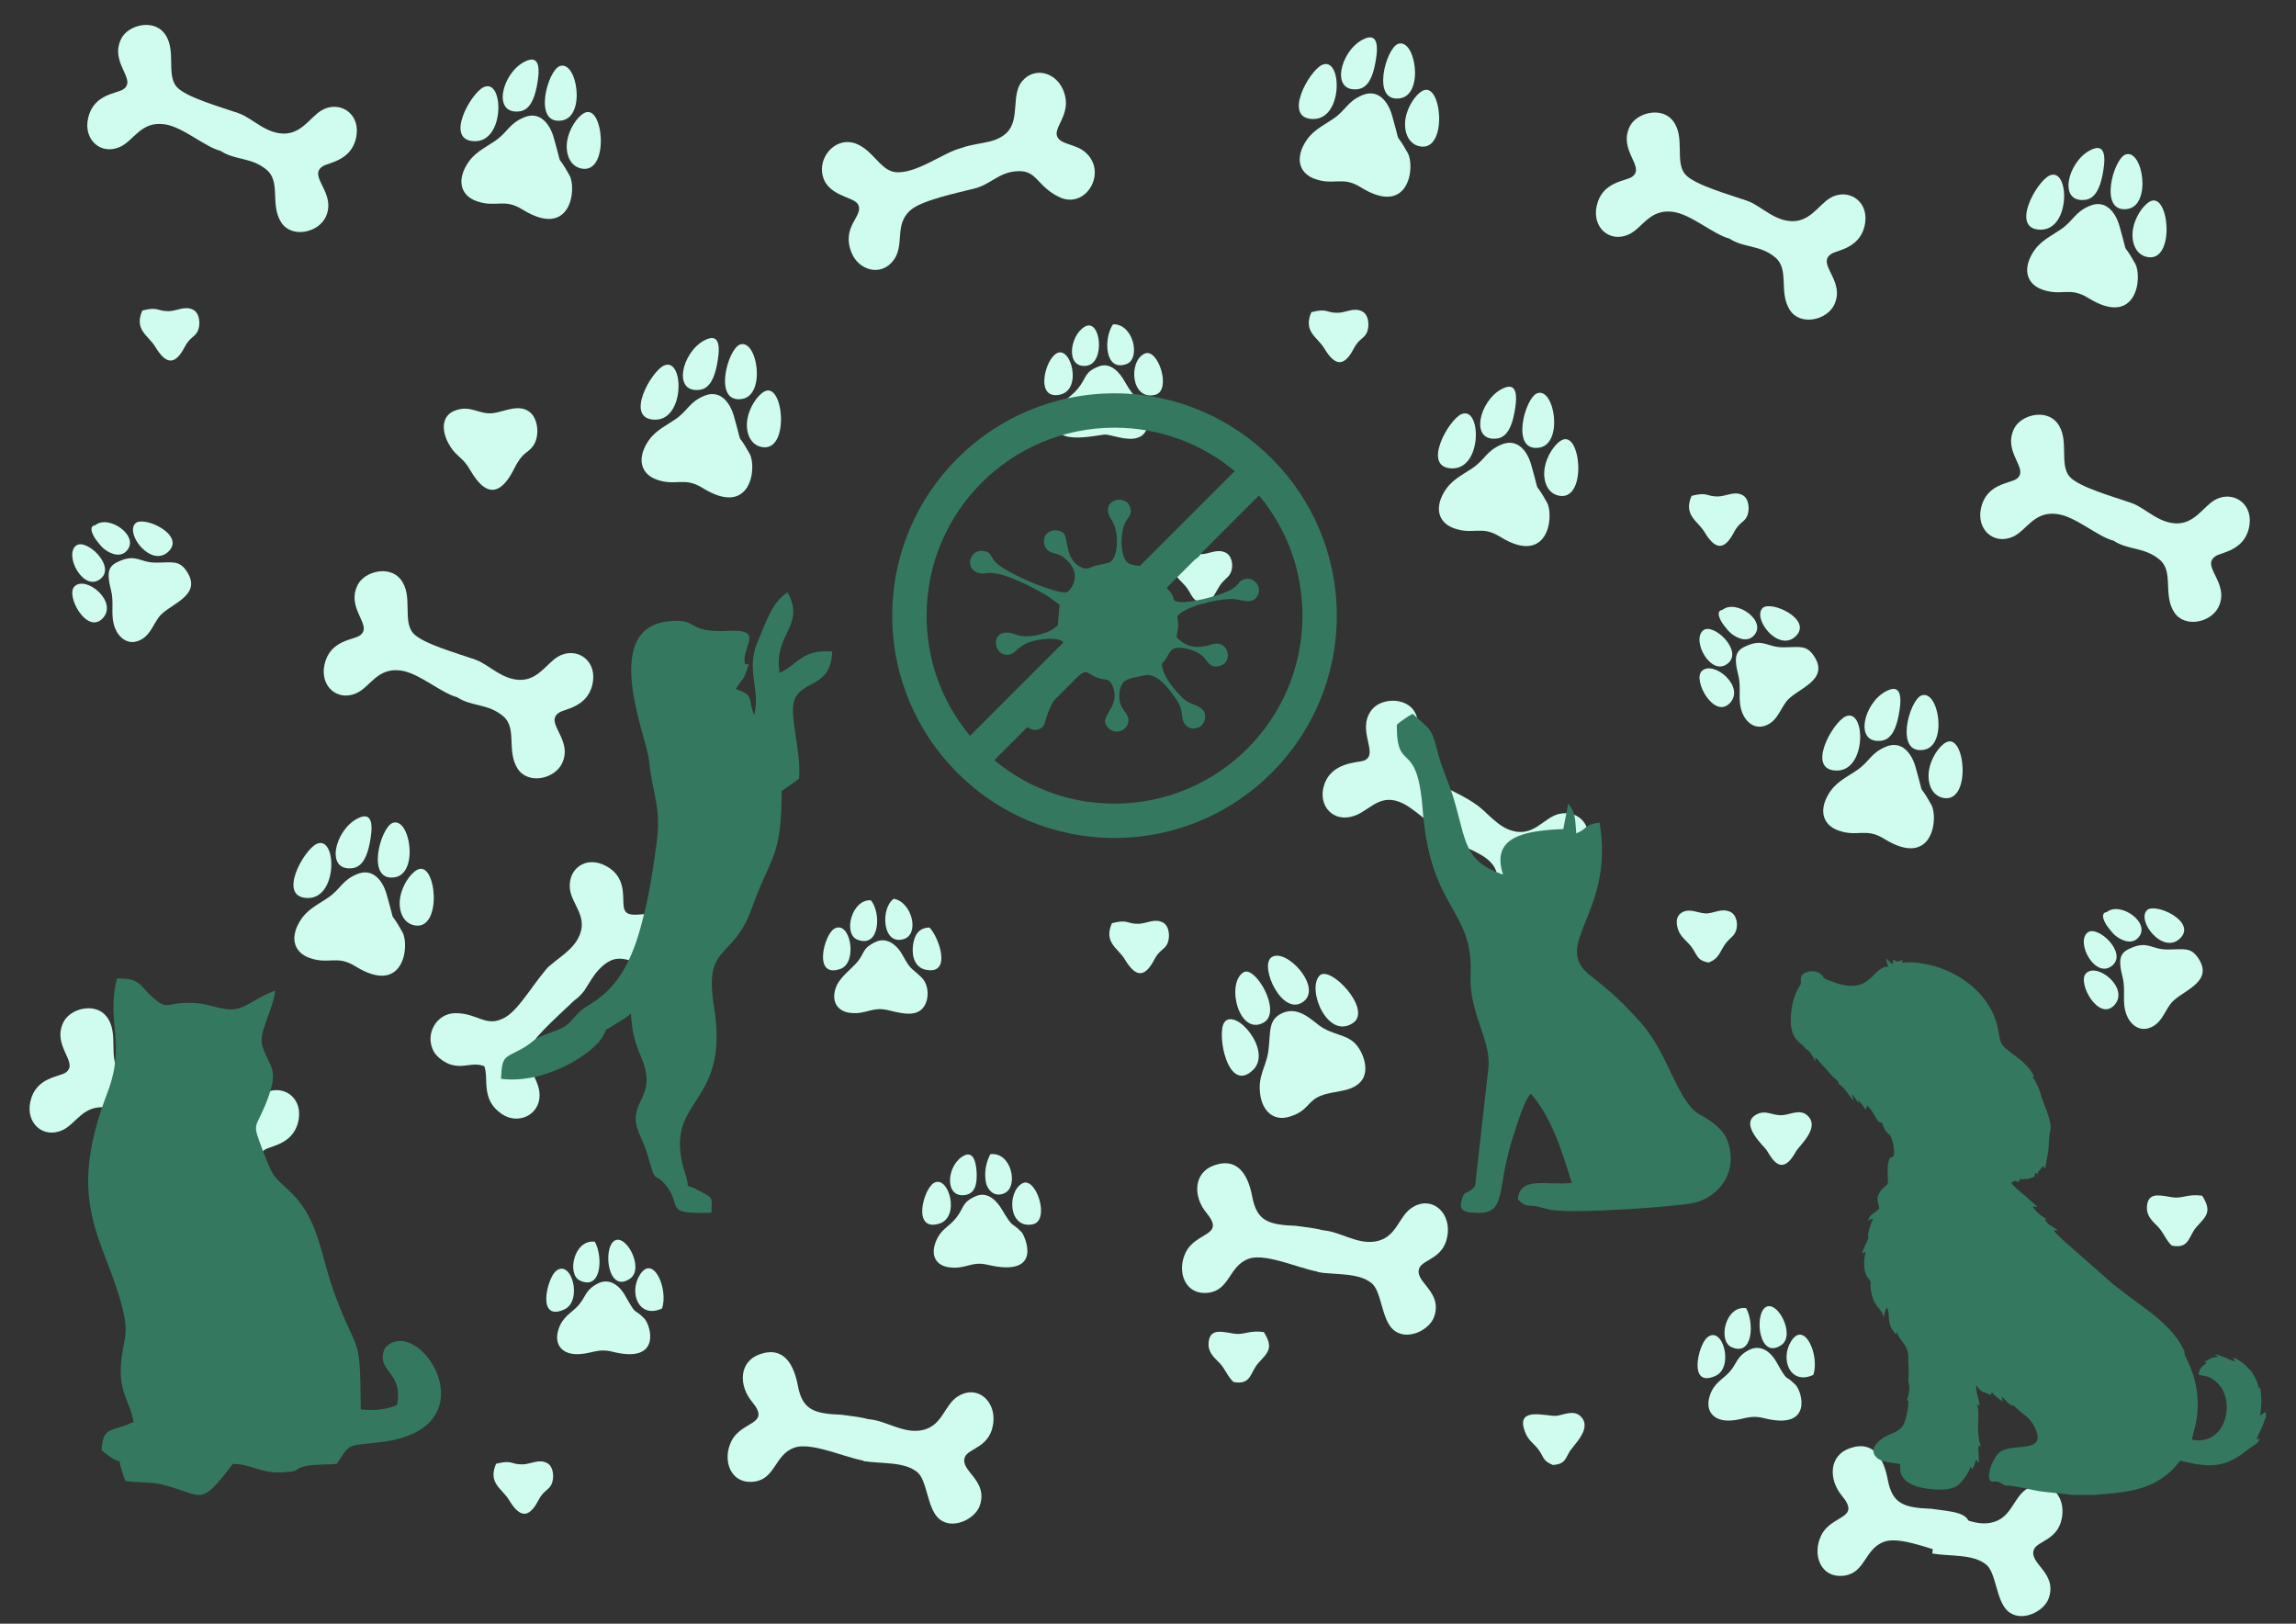<?xml version="1.0" encoding="UTF-8"?>
<!DOCTYPE svg PUBLIC "-//W3C//DTD SVG 1.1//EN" "http://www.w3.org/Graphics/SVG/1.1/DTD/svg11.dtd">
<!-- Creator: CorelDRAW 2018 (64 Bit) -->
<svg xmlns="http://www.w3.org/2000/svg" xml:space="preserve" width="297mm" height="210mm" version="1.1" style="shape-rendering:geometricPrecision; text-rendering:geometricPrecision; image-rendering:optimizeQuality; fill-rule:evenodd; clip-rule:evenodd"
viewBox="0 0 29700 21000"
 xmlns:xlink="http://www.w3.org/1999/xlink">
 <rect x="0" y="0" width="29700" height="21000" fill="#333333" stroke="none"/>
 <defs>
  <style type="text/css">
   <![CDATA[
    .fil1 {fill:#347860}
    .fil0 {fill:#CFFCEE}
    .fil2 {fill:#347860;fill-rule:nonzero}
   ]]>
  </style>
 </defs>
 <g id="Camada_x0020_1">
  <path class="fil0" d="M18818.55 10878.19c107.91,-133.65 228.15,-315.3 253.14,-487.25 -184.58,-138.99 -570.2,-263.06 -707.75,-441.88 -160.97,-209.31 70.49,-486.49 -60.16,-734.01 -106.65,-202.13 -443.29,-194.64 -565.8,-27.23 -194.39,265.7 108.7,567.45 -93.55,648.94 -74.94,30.21 -423.15,13.17 -518.37,323.42 -81.3,264.94 125.34,493.3 406.36,386.37 196.6,-74.8 329.06,-303.4 625.59,-150.11 191.7,99.11 491.91,407.66 660.54,481.75z"/>
  <path class="fil0" d="M12590.13 2441.12c-28.62,-107.67 71.76,-228.79 -7.75,-319.3l-156.28 -203.47c-214.57,49.25 -578.33,337.72 -845.47,307.74 -189.37,-21.28 -285.73,-278.63 -501.87,-365.77 -245.05,-98.83 -473.16,135.56 -444.26,369.91 37.92,307.65 402.5,307.9 462.02,409.4 90.25,153.79 -223.55,278.85 -80.39,630.67 92.48,227.32 379.83,311.22 541.27,97.21 149.92,-198.73 5.41,-459.35 218.48,-647.84 149.23,-132.04 604.04,-222.15 814.25,-278.55z"/>
  <path class="fil0" d="M11290.42 18901.42c51.79,-90.32 92.47,-279.6 91.02,-371.16 -2.98,-185.68 -199.04,-191.78 -493.02,-232.57 -358.73,-13.5 -508.3,-61.07 -567.87,-377.48 -47.91,-254.47 -171.95,-517.64 -492.14,-405.23 -270.63,95 -275.14,403.64 -100.98,613.8 252.4,304.53 -129.97,240.51 -265.3,508.39 -126.76,250.89 -9.84,567.9 299.09,524.56 269.04,-37.76 259.62,-344.47 509.29,-436.86 253.82,-93.91 782.69,192.77 1019.91,176.55z"/>
  <path class="fil0" d="M22368.92 3084.9l136.81 -74.35c425.28,-87.68 249.47,-160.63 82.57,-416.74 -206.39,-74.49 -665.57,-200.54 -785.81,-335.42 -145.65,-163.38 4.57,-487.31 -164.91,-699.23 -146.73,-183.5 -466.1,-101.46 -553.78,72.9 -157.31,312.81 202.73,523.19 30.78,652.62 -82.34,61.95 -389.88,57.7 -460.65,378.4 -61.19,277.13 164.32,480.39 412.94,370.02 180.88,-80.3 271.09,-339.36 581.8,-291.99 235.4,35.88 515.34,291.51 720.25,343.79z"/>
  <path class="fil0" d="M6263.72 13788.44c64.31,156.86 -51.96,425.14 222.5,616.46 213.99,149.15 499.17,17.79 493.67,-248.16 -4.82,-234.81 -261.47,-409.12 -71.4,-691.95 108.67,-161.71 529.64,-520.61 658.22,-662.92 -23.06,-31.34 -40.87,-47.68 -68.42,-80.56 -40.53,-42.86 -55.31,-47.57 -101.97,-90.77 -86.94,-80.41 -194.3,-91.87 -284.84,-138.87 -159.67,143.92 -378.96,546.23 -565.21,659.32 -252.9,153.57 -354,-46.83 -653.54,-47.51 -244.93,-0.57 -403.92,271.14 -281.8,496.42 38.03,70.2 144.57,151.47 238.12,173.9 170.14,40.79 254.01,-40.25 414.67,14.64z"/>
  <path class="fil0" d="M12368.94 1944.59l34.49 33.64c45.27,43.91 86.09,80.13 108.95,154.76 25.79,84.11 22.21,214.5 43.01,313.89 245.24,-31.79 350.62,-230.12 624.83,-233.41 239.57,-2.87 234.75,198.58 523.5,336.15 352.33,167.87 644.89,-349.88 311.6,-599.47 -91.14,-68.25 -237.59,-85.38 -299.34,-134.25 -171.53,-135.7 185.39,-310.43 33.72,-658.33 -97.15,-222.9 -366.53,-297.92 -527.87,-107.65 -146.85,173.17 -23.63,493.59 -198.67,666.05 -167.95,165.45 -431.47,111.42 -654.22,228.62z"/>
  <path class="fil0" d="M11230.88 18355.3c-43.37,212.66 -32.59,317.35 -63.8,540.42 232.49,39.77 526.01,2.78 698.47,144.26 128.1,105.1 125.8,453.79 271.74,594.2 170.45,163.98 477.5,16.91 537.69,-163.67 109.52,-328.55 -257.56,-441.28 -194.95,-621.82 43.42,-125.32 345.63,-120.41 370.76,-470.27 19.6,-272.36 -219.58,-470.81 -460.23,-318.82 -172.23,108.8 -195.15,362.13 -432.28,429.9 -257.39,73.52 -492.31,-121.43 -727.4,-134.2z"/>
  <path class="fil0" d="M22544.16 2585.44c50.12,98.8 28.14,191.89 -33.95,279.94 -72.73,103.11 -118.2,83.48 -141.29,219.52 188.57,124.97 397.09,78.26 595.67,245.02 186.3,156.46 39.97,446.69 187.13,678.44 133.45,210.18 480.05,136.4 576.29,-69.19 147.5,-315.16 -244.87,-527.25 -33.81,-658.38 75,-46.61 394.96,-73.38 434.16,-412.32 33.13,-286.15 -237.81,-437.96 -456.23,-306.74 -155.72,93.55 -271.17,336.55 -546.79,294.4 -238.87,-36.5 -407.53,-253.98 -581.18,-270.69z"/>
  <path class="fil0" d="M7041.9 12571.17c5.92,2.7 15.37,-1.33 18.49,6.19 7.77,18.69 22.72,7.29 37.36,12.17 41.89,13.98 36.62,8.14 72.73,26.06 111.44,55.34 188.71,221.22 263.88,318.18 178.7,-125.66 186.24,-299.2 382.02,-458.39 237.99,-193.47 402.53,45.28 721.9,11.97 230.81,-24.05 341.06,-346.96 201.7,-528.41 -205.31,-267.34 -546.4,-46.92 -647.78,-168.38 -78.48,-94.03 66.1,-417.11 -251.03,-589.23 -262.72,-142.56 -490.55,35.51 -470.35,283.4 17.5,214.81 254.83,375.1 107.19,651.52 -106.45,199.21 -341.94,291.71 -436.11,434.92z"/>
  <path class="fil0" d="M18758.62 10818c68.36,119.11 373.37,178.34 519.71,329.44 201.5,208.08 -9.79,404 85.49,706.43 63,200.01 386.53,269.79 556.87,94.4 229.41,-236.19 -26.81,-486.04 45.3,-649.93 162.95,-149.51 389.68,-2.38 542.25,-324.87 123.53,-261.07 -70.06,-511.22 -345.03,-445.62 -202.19,48.25 -329.41,317.81 -636.8,205.26 -213.45,-78.15 -363.27,-329.52 -508.82,-364.1 67.68,239.12 -179.83,304.42 -258.97,448.99z"/>
  <path class="fil0" d="M19421.46 5749.73c-196.77,82.94 -206.93,190.92 -374.57,304.95 -146.87,99.93 -279.51,154.17 -373.85,322.17 -119.62,212.97 -54.94,389.46 138.42,456.83 251.86,87.73 349.58,-42.55 590.51,106.99 632.69,392.72 702.75,-272.9 609.34,-440.99 -194.89,-350.68 -69.09,-13.31 -205.11,-490.81 -48.05,-168.69 -174.61,-347.73 -384.74,-259.14z"/>
  <path class="fil0" d="M16592.65 13100.44c-199.1,85.83 -152.47,255.23 -186.45,497.61 -28.93,206.64 -144.01,317.07 -102.17,573.75 30.55,187.49 162.45,334.17 372.27,272.13 256.36,-75.82 225.93,-205.59 421.25,-277.01 175.32,-64.11 372.01,-39.12 499.51,-172.21 131.81,-137.6 37.73,-390.22 -67.79,-498.35 -120.84,-123.84 -292.93,-108.21 -462.98,-232.7 -109.91,-80.45 -273.58,-249.45 -473.64,-163.22z"/>
  <path class="fil0" d="M5881.07 5311.9c-161.51,63.17 -172.43,237.16 -89.23,404.29 86.14,173.03 163.83,175.8 260.3,314.68 56.82,81.75 303.51,620.46 597.63,33.56 119.48,-238.41 174.56,-190.76 250.55,-303.43 80.79,-119.78 61.67,-332.81 -35.99,-421.53 -140.33,-127.53 -339.9,-14.55 -483.86,3.71 -185.85,23.6 -290.68,-112.86 -499.4,-31.28z"/>
  <path class="fil0" d="M22600.44 8349.49c-145.35,61.01 -178.76,128.86 -114.74,382.11 44.14,174.61 -13.05,312.27 49.53,481.87 44.5,120.69 163.29,231.77 315.53,165.73 135.47,-58.77 167.53,-183.77 252.51,-301.09 123.02,-169.91 569.03,-268.65 366.7,-585.52 -101.49,-158.93 -189.99,-120.86 -405.31,-120.81 -205.59,0.09 -248.28,-112.89 -464.22,-22.29z"/>
  <path class="fil0" d="M11325.02 12183.05c-188.57,91 -127.3,143.13 -254.49,280.42 -76.39,82.49 -209.22,183.55 -254.41,298.94 -68.9,175.9 7.03,313.07 170.25,335.79 214.95,29.93 287.57,-81.35 492.48,-35.2 145.4,32.73 336.15,93.6 445.3,-11.03 101.64,-97.47 99.2,-309.78 -1.84,-408.21 -148.49,-144.66 -137.71,-90.23 -252.42,-300.42 -52.68,-96.55 -186.16,-236.87 -344.87,-160.29z"/>
  <path class="fil0" d="M14212.12 4739.56c-194.64,76.7 -150.42,145.23 -272.84,291.45 -97.89,116.89 -190.84,133.29 -255.32,295.88 -199.12,502.23 548.36,281.24 627.72,293.61 126.17,19.68 322.83,101.83 452.91,17.72 98.26,-63.51 141.86,-288.41 38.07,-414.41 -97.01,-117.72 -102.26,-21.3 -257.3,-295.63 -54.1,-95.7 -173.2,-251.68 -333.24,-188.62z"/>
  <path class="fil0" d="M12620.01 15471.72c-184.55,82.91 -142.37,143.44 -253.5,281.47 -99.14,123.13 -191.47,139.16 -256.88,294.86 -78.91,187.83 -4.25,322.05 173.12,343.41 215.49,25.96 281.8,-83.25 489.98,-34.21 739.39,174.2 480.25,-381.25 443.09,-420.11 -140.46,-146.91 -96.78,-26.64 -256.62,-296.14 -57.1,-96.3 -178.3,-241.58 -339.19,-169.28z"/>
  <path class="fil0" d="M7723.6 16604.94c-160.27,88.1 -141.97,168.49 -248,285.07 -82.34,90.54 -198.02,136.92 -251.09,302.4 -61.04,190.42 39.74,309.07 208.6,320.45 196.8,13.24 282.83,-83.11 491.31,-30.21 637.91,161.88 497.47,-342.6 407.7,-432.46 -152.55,-152.69 -79.74,-1.31 -250.78,-302.77 -56.67,-99.9 -188.97,-235.29 -357.74,-142.48z"/>
  <path class="fil0" d="M20087.9 18947.74c138.65,-12 154.53,-56.84 208.99,-162.56 45.59,-88.44 314.01,-312.02 146.68,-469.45 -90.97,-85.55 -215.55,-15.2 -311.93,-4.19 -114.88,13.07 -570.57,-143.87 -387.61,245.75 38.23,81.44 111.47,124.27 162.9,198.9 71.2,103.31 50.83,136.92 180.97,191.55z"/>
  <path class="fil0" d="M22724.48 14411.97c-236.23,121.23 93.41,410.78 127.64,462.97 57.73,87.91 187.1,368.41 377.34,21.28 44.34,-80.9 327.43,-316.11 145.58,-473.28 -92.08,-79.59 -212.26,-10.24 -312.59,-0.59 -130.08,12.51 -215.18,-73.41 -337.97,-10.38z"/>
  <path class="fil0" d="M15572.92 7802.32c106.14,-43.79 127.44,-90.99 181.73,-188.71 67,-120.53 128.27,-131.11 161.29,-198.73 49.13,-100.64 16.34,-232.11 -63.43,-268.39 -120.15,-54.69 -213.53,25.76 -325.54,20.11 -99,-4.96 -214.25,-77.83 -316.16,-1.08 -83.06,62.58 -50.98,199.21 -3.24,271.94 47.66,72.64 114.51,112.13 165.17,195.24 59.97,98.4 68.62,147.02 200.18,169.62z"/>
  <path class="fil0" d="M16963.18 4037.23c-110.32,252.62 78.25,320.67 167.75,469.59 132.18,220 250.6,251.17 379.75,2.89 65.61,-126.14 126.57,-126.62 164.75,-197.73 45.49,-84.76 31.99,-235.24 -48.08,-280.9 -108.84,-62.07 -215.61,12.59 -321.04,14.32 -157.4,2.61 -128.01,-62.52 -343.13,-8.17z"/>
  <path class="fil0" d="M15955.11 17873.52c233.82,45.89 212.63,-125.72 325.52,-248.51 126.85,-138 194.81,-193.9 67.62,-397 -189.05,-26.89 -253.19,40.17 -383.04,20.99 -135.84,-20.05 -293.95,-71.39 -326.03,79.03 -33.42,156.6 74.8,234.95 136.32,300.36 80.3,85.38 97.92,167.78 179.61,245.13z"/>
  <path class="fil0" d="M17067.94 12619.2c-167.61,184.34 109.91,835.32 435.91,610.08 250.35,-172.97 -302.74,-756.56 -435.91,-610.08z"/>
  <path class="fil0" d="M15839.32 13219.6c-108.24,138.09 42.61,943.21 372.67,615.42 247.71,-246.02 -225.11,-803.65 -372.67,-615.42z"/>
  <path class="fil0" d="M18905.04 5356.19c-168.6,71.68 -522.83,702.01 -115.22,701.44 388.92,-0.54 372.01,-810.62 115.22,-701.44z"/>
  <path class="fil0" d="M20202.84 5692.32c-94.35,49.72 -197.23,209.25 -221.37,357.77 -29.81,183.24 45.93,350.39 209,364.32 340.15,29.07 255.43,-850.13 12.37,-722.09z"/>
  <path class="fil0" d="M19885.12 5085.9c-157.94,55.79 -354.23,766.74 28.67,703.34 312.19,-51.68 195.3,-782.48 -28.67,-703.34z"/>
  <path class="fil0" d="M16444.95 12382.72c-157.37,116.78 147.1,782.71 419.66,568.49 241.65,-189.9 -236.22,-704.59 -419.66,-568.49z"/>
  <path class="fil0" d="M16084.8 12575.26c-229.76,143.7 -58.52,828.92 260.79,650.24 245.33,-137.26 -109.64,-744.75 -260.79,-650.24z"/>
  <path class="fil0" d="M19423.1 5032.74c-288.13,153.88 -413.85,680.25 -60.95,639.24 136.35,-15.83 194.58,-165.46 225.67,-324.16 32.14,-164.12 67.59,-439.12 -164.72,-315.08z"/>
  <path class="fil0" d="M22800.5 7864.05c-137.72,137.48 211.72,585.65 433.22,359.35 211.52,-216.11 -329.63,-462.72 -433.22,-359.35z"/>
  <path class="fil0" d="M12083.85 15297.61c-140.89,75.97 -289.24,638.31 65.81,528.48 277.27,-85.75 121.06,-629.23 -65.81,-528.48z"/>
  <path class="fil0" d="M22011.46 8681.02c-115.79,120.16 162.48,621.14 363.27,414.3 209.94,-216.22 -217.13,-565.94 -363.27,-414.3z"/>
  <path class="fil0" d="M14809.07 4572.54c-219.24,96.13 -178.19,616.26 136.07,532.98 213.98,-56.7 35.4,-608.18 -136.07,-532.98z"/>
  <path class="fil0" d="M13221.1 15306.52c-196.46,112.98 -176.89,591.67 137.97,528.3 231.88,-46.66 42.06,-631.83 -137.97,-528.3z"/>
  <path class="fil0" d="M8563.58 16923.03c85.24,-245.64 -112.21,-713.39 -287.57,-433.65 -144.86,231.09 -11.6,572.44 287.57,433.65z"/>
  <path class="fil0" d="M12023.32 11996.3c-139.84,2.04 -199.75,99.5 -214.73,242.89 -15.85,151.55 39.74,277.81 168.66,303.28 347.5,68.61 161.12,-434.98 46.07,-546.17z"/>
  <path class="fil0" d="M13673.98 4566.75c-159.84,78.41 -292.59,617.69 44.84,535.46 280.36,-68.34 137.23,-624.75 -44.84,-535.46z"/>
  <path class="fil0" d="M7191.38 16438.86c-115.08,94.68 -254.12,663.47 108.9,496.31 241.61,-111.28 90.76,-660.51 -108.9,-496.31z"/>
  <path class="fil0" d="M10790.65 12012.15c-131.02,76.7 -279.94,649.17 82.23,518.46 228.48,-82.46 125.37,-639.98 -82.23,-518.46z"/>
  <path class="fil0" d="M7938.92 16053.46c-140.35,112.05 -72.81,683.52 213.45,481.9 187.75,-132.24 -63.37,-601.71 -213.45,-481.9z"/>
  <path class="fil0" d="M22280.87 7887.96c-0.39,0.34 -104.98,0.85 -6.12,163.95 15.85,26.12 75.05,100.18 97.06,121.66 65.1,63.42 214.05,148.18 310.57,51.39 188.8,-189.33 -225.87,-482.46 -401.51,-337z"/>
  <path class="fil0" d="M22033.87 8151.44c-163.67,125.77 105.49,621.23 325.01,421.85 182.3,-165.6 -196.35,-520.7 -325.01,-421.85z"/>
  <path class="fil0" d="M11265.79 11643.86c-248.53,-17.82 -365.68,436.74 -172.43,510.37 291.37,111 305.27,-353.74 172.43,-510.37z"/>
  <path class="fil0" d="M14397.97 4194.23c-123.56,173.32 -113.74,623.5 177.6,512.65 179.92,-68.45 88.95,-520.7 -177.6,-512.65z"/>
  <path class="fil0" d="M12477.22 14942.74c-226.61,104.55 -272.9,541.21 -4.57,514.4 134.88,-13.44 164.21,-131.42 161.43,-267.17 -2.44,-119.05 -28.31,-306.57 -156.86,-247.23z"/>
  <path class="fil0" d="M11562.27 11623.8c-173.71,115.53 -153.94,609.03 128.38,521.73 208.12,-64.34 107.53,-476.74 -128.38,-521.73z"/>
  <path class="fil0" d="M12810.06 14927.82c-47.77,89.86 -80.82,219.12 -59.57,349.57 18.38,112.92 115.42,220.62 251.23,150.25 173.79,-90.09 80.5,-534.6 -191.66,-499.82z"/>
  <path class="fil0" d="M14028.51 4227.08c-195.18,119.42 -245.27,537.86 24.26,503.88 253.44,-31.99 185.68,-632.32 -24.26,-503.88z"/>
  <path class="fil0" d="M7694.52 16060.02c-269.21,-36.85 -366.53,420.74 -192.88,502.06 281.41,131.76 300.33,-310.34 192.88,-502.06z"/>
  <path class="fil0" d="M27340.35 6993.38l136.81 -74.35c425.28,-87.68 249.47,-160.63 82.57,-416.74 -206.39,-74.49 -665.57,-200.54 -785.81,-335.42 -145.65,-163.38 4.57,-487.31 -164.91,-699.23 -146.73,-183.5 -466.1,-101.46 -553.78,72.9 -157.31,312.81 202.73,523.19 30.78,652.62 -82.34,61.95 -389.88,57.7 -460.65,378.4 -61.19,277.13 164.32,480.39 412.94,370.02 180.88,-80.3 271.09,-339.36 581.8,-291.99 235.4,35.88 515.34,291.51 720.25,343.79z"/>
  <path class="fil0" d="M27515.59 6493.92c50.12,98.8 28.14,191.89 -33.95,279.94 -72.73,103.11 -118.2,83.48 -141.29,219.52 188.57,124.97 397.09,78.26 595.67,245.02 186.3,156.46 39.97,446.69 187.13,678.44 133.45,210.18 480.05,136.4 576.29,-69.19 147.5,-315.16 -244.87,-527.25 -33.81,-658.38 75,-46.61 394.96,-73.38 434.16,-412.32 33.13,-286.15 -237.81,-437.96 -456.23,-306.74 -155.72,93.55 -271.17,336.55 -546.79,294.4 -238.87,-36.5 -407.53,-253.98 -581.18,-270.69z"/>
  <path class="fil0" d="M24392.89 9658.21c-196.77,82.94 -206.93,190.92 -374.57,304.95 -146.87,99.93 -279.51,154.17 -373.85,322.17 -119.62,212.97 -54.94,389.46 138.42,456.83 251.86,87.73 349.58,-42.55 590.51,106.99 632.69,392.72 702.75,-272.9 609.34,-440.99 -194.89,-350.68 -69.09,-13.31 -205.11,-490.81 -48.05,-168.69 -174.61,-347.73 -384.74,-259.14z"/>
  <path class="fil0" d="M27571.87 12257.97c-145.35,61.01 -178.76,128.86 -114.74,382.11 44.14,174.61 -13.05,312.27 49.53,481.87 44.5,120.69 163.29,231.77 315.53,165.73 135.47,-58.77 167.53,-183.77 252.51,-301.09 123.02,-169.91 569.03,-268.65 366.7,-585.52 -101.49,-158.93 -189.99,-120.86 -405.31,-120.81 -205.59,0.09 -248.28,-112.89 -464.22,-22.29z"/>
  <path class="fil0" d="M22102.67 12449.18c106.14,-43.79 127.44,-90.99 181.73,-188.71 67,-120.53 128.27,-131.11 161.29,-198.73 49.13,-100.64 16.34,-232.11 -63.43,-268.39 -120.15,-54.69 -213.53,25.76 -325.54,20.11 -99,-4.96 -214.25,-77.83 -316.16,-1.08 -83.06,62.58 -50.98,199.21 -3.24,271.94 47.66,72.64 114.51,112.13 165.17,195.24 59.97,98.4 68.62,147.02 200.18,169.62z"/>
  <path class="fil0" d="M21881.66 6412.71c-110.32,252.62 78.25,320.67 167.75,469.59 132.18,220 250.6,251.17 379.75,2.89 65.61,-126.14 126.57,-126.62 164.75,-197.73 45.49,-84.76 31.99,-235.24 -48.08,-280.9 -108.84,-62.07 -215.61,12.59 -321.04,14.32 -157.4,2.61 -128.01,-62.52 -343.13,-8.17z"/>
  <path class="fil0" d="M23876.47 9264.67c-168.6,71.68 -522.83,702.01 -115.22,701.44 388.92,-0.54 372.01,-810.62 115.22,-701.44z"/>
  <path class="fil0" d="M25174.27 9600.8c-94.35,49.72 -197.23,209.25 -221.37,357.77 -29.81,183.24 45.93,350.39 209,364.32 340.15,29.07 255.43,-850.13 12.37,-722.09z"/>
  <path class="fil0" d="M24856.55 8994.38c-157.94,55.79 -354.23,766.74 28.67,703.34 312.19,-51.68 195.3,-782.48 -28.67,-703.34z"/>
  <path class="fil0" d="M24394.53 8941.22c-288.13,153.88 -413.85,680.25 -60.95,639.24 136.35,-15.83 194.58,-165.46 225.67,-324.16 32.14,-164.12 67.59,-439.12 -164.72,-315.08z"/>
  <path class="fil0" d="M27771.93 11772.53c-137.72,137.48 211.72,585.65 433.22,359.35 211.52,-216.11 -329.63,-462.72 -433.22,-359.35z"/>
  <path class="fil0" d="M26982.89 12589.5c-115.79,120.16 162.48,621.14 363.27,414.3 209.94,-216.22 -217.13,-565.94 -363.27,-414.3z"/>
  <path class="fil0" d="M27252.3 11796.44c-0.39,0.34 -104.98,0.85 -6.12,163.95 15.85,26.12 75.05,100.18 97.06,121.66 65.1,63.42 214.05,148.18 310.57,51.39 188.8,-189.33 -225.87,-482.46 -401.51,-337z"/>
  <path class="fil0" d="M27005.3 12059.92c-163.67,125.77 105.49,621.23 325.01,421.85 182.3,-165.6 -196.35,-520.7 -325.01,-421.85z"/>
  <path class="fil0" d="M25388.93 20117.58c51.79,-90.32 92.47,-279.6 91.02,-371.16 -2.98,-185.68 -199.04,-191.78 -493.02,-232.57 -358.73,-13.5 -508.3,-61.07 -567.87,-377.48 -47.91,-254.47 -171.95,-517.64 -492.14,-405.23 -270.63,95 -275.14,403.64 -100.98,613.8 252.4,304.53 -129.97,240.51 -265.3,508.39 -126.76,250.89 -9.84,567.9 299.09,524.56 269.04,-37.76 259.62,-344.47 509.29,-436.86 253.82,-93.91 782.69,192.77 1019.91,176.55z"/>
  <path class="fil0" d="M25058.79 19551.8c-43.37,212.66 -32.59,317.35 -63.8,540.42 232.49,39.77 526.01,2.78 698.47,144.26 128.1,105.1 125.8,453.79 271.74,594.2 170.45,163.98 477.5,16.91 537.69,-163.67 109.52,-328.55 -257.56,-441.28 -194.95,-621.82 43.42,-125.32 345.63,-120.41 370.76,-470.27 19.6,-272.36 -219.58,-470.81 -460.23,-318.82 -172.23,108.8 -195.15,362.13 -432.28,429.9 -257.39,73.52 -492.31,-121.43 -727.4,-134.2z"/>
  <path class="fil0" d="M22616.06 17463.7c-160.27,88.1 -141.97,168.49 -248,285.07 -82.34,90.54 -198.02,136.92 -251.09,302.4 -61.04,190.42 39.74,309.07 208.6,320.45 196.8,13.24 282.83,-83.11 491.31,-30.21 637.91,161.88 497.47,-342.6 407.7,-432.46 -152.55,-152.69 -79.74,-1.31 -250.78,-302.77 -56.67,-99.9 -188.97,-235.29 -357.74,-142.48z"/>
  <path class="fil0" d="M28093.41 16110.1c233.82,45.89 212.63,-125.72 325.52,-248.51 126.85,-138 194.81,-193.9 67.62,-397 -189.05,-26.89 -253.19,40.17 -383.04,20.99 -135.84,-20.05 -293.95,-71.39 -326.03,79.03 -33.42,156.6 74.8,234.95 136.32,300.36 80.3,85.38 97.92,167.78 179.61,245.13z"/>
  <path class="fil0" d="M23456.04 17781.79c85.24,-245.64 -112.21,-713.39 -287.57,-433.65 -144.86,231.09 -11.6,572.44 287.57,433.65z"/>
  <path class="fil0" d="M22083.84 17297.62c-115.08,94.68 -254.12,663.47 108.9,496.31 241.61,-111.28 90.76,-660.51 -108.9,-496.31z"/>
  <path class="fil0" d="M22831.38 16912.22c-140.35,112.05 -72.81,683.52 213.45,481.9 187.75,-132.24 -63.37,-601.71 -213.45,-481.9z"/>
  <path class="fil0" d="M22586.98 16918.78c-269.21,-36.85 -366.53,420.74 -192.88,502.06 281.41,131.76 300.33,-310.34 192.88,-502.06z"/>
  <path class="fil0" d="M17168.26 16457.97c51.79,-90.32 92.47,-279.6 91.02,-371.16 -2.98,-185.68 -199.04,-191.78 -493.02,-232.57 -358.73,-13.5 -508.3,-61.07 -567.87,-377.48 -47.91,-254.47 -171.95,-517.64 -492.14,-405.23 -270.63,95 -275.14,403.64 -100.98,613.8 252.4,304.53 -129.97,240.51 -265.3,508.39 -126.76,250.89 -9.84,567.9 299.09,524.56 269.04,-37.76 259.62,-344.47 509.29,-436.86 253.82,-93.91 782.69,192.77 1019.91,176.55z"/>
  <path class="fil0" d="M17108.72 15911.85c-43.37,212.66 -32.59,317.35 -63.8,540.42 232.49,39.77 526.01,2.78 698.47,144.26 128.1,105.1 125.8,453.79 271.74,594.2 170.45,163.98 477.5,16.91 537.69,-163.67 109.52,-328.55 -257.56,-441.28 -194.95,-621.82 43.42,-125.32 345.63,-120.41 370.76,-470.27 19.6,-272.36 -219.58,-470.81 -460.23,-318.82 -172.23,108.8 -195.15,362.13 -432.28,429.9 -257.39,73.52 -492.31,-121.43 -727.4,-134.2z"/>
  <path class="fil0" d="M27031.2 2662.51c-196.77,82.94 -206.93,190.92 -374.57,304.95 -146.87,99.93 -279.51,154.17 -373.85,322.17 -119.62,212.97 -54.94,389.46 138.42,456.83 251.86,87.73 349.58,-42.55 590.51,106.99 632.69,392.72 702.75,-272.9 609.34,-440.99 -194.89,-350.68 -69.09,-13.31 -205.11,-490.81 -48.05,-168.69 -174.61,-347.73 -384.74,-259.14z"/>
  <path class="fil0" d="M26514.78 2268.97c-168.6,71.68 -522.83,702.01 -115.22,701.44 388.92,-0.54 372.01,-810.62 115.22,-701.44z"/>
  <path class="fil0" d="M27812.58 2605.1c-94.35,49.72 -197.23,209.25 -221.37,357.77 -29.81,183.24 45.93,350.39 209,364.32 340.15,29.07 255.43,-850.13 12.37,-722.09z"/>
  <path class="fil0" d="M27494.86 1998.68c-157.94,55.79 -354.23,766.74 28.67,703.34 312.19,-51.68 195.3,-782.48 -28.67,-703.34z"/>
  <path class="fil0" d="M27032.84 1945.52c-288.13,153.88 -413.85,680.25 -60.95,639.24 136.35,-15.83 194.58,-165.46 225.67,-324.16 32.14,-164.12 67.59,-439.12 -164.72,-315.08z"/>
  <path class="fil0" d="M2854.19 1951.94l136.81 -74.35c425.28,-87.68 249.47,-160.63 82.57,-416.74 -206.39,-74.49 -665.57,-200.54 -785.81,-335.42 -145.65,-163.38 4.57,-487.31 -164.91,-699.23 -146.73,-183.5 -466.1,-101.46 -553.78,72.9 -157.31,312.81 202.73,523.19 30.78,652.62 -82.34,61.95 -389.88,57.7 -460.65,378.4 -61.19,277.13 164.32,480.39 412.94,370.02 180.88,-80.3 271.09,-339.36 581.8,-291.99 235.4,35.88 515.34,291.51 720.25,343.79z"/>
  <path class="fil0" d="M3029.43 1452.48c50.12,98.8 28.14,191.89 -33.95,279.94 -72.73,103.11 -118.2,83.48 -141.29,219.52 188.57,124.97 397.09,78.26 595.67,245.02 186.3,156.46 39.97,446.69 187.13,678.44 133.45,210.18 480.05,136.4 576.29,-69.19 147.5,-315.16 -244.87,-527.25 -33.81,-658.38 75,-46.61 394.96,-73.38 434.16,-412.32 33.13,-286.15 -237.81,-437.96 -456.23,-306.74 -155.72,93.55 -271.17,336.55 -546.79,294.4 -238.87,-36.5 -407.53,-253.98 -581.18,-270.69z"/>
  <path class="fil0" d="M1551.29 7254.33c-145.35,61.01 -178.76,128.86 -114.74,382.11 44.14,174.61 -13.05,312.27 49.53,481.87 44.5,120.69 163.29,231.77 315.53,165.73 135.47,-58.77 167.53,-183.77 252.51,-301.09 123.02,-169.91 569.03,-268.65 366.7,-585.52 -101.49,-158.93 -189.99,-120.86 -405.31,-120.81 -205.59,0.09 -248.28,-112.89 -464.22,-22.29z"/>
  <path class="fil0" d="M1751.35 6768.89c-137.72,137.48 211.72,585.65 433.22,359.35 211.52,-216.11 -329.63,-462.72 -433.22,-359.35z"/>
  <path class="fil0" d="M962.31 7585.86c-115.79,120.16 162.48,621.14 363.27,414.3 209.94,-216.22 -217.13,-565.94 -363.27,-414.3z"/>
  <path class="fil0" d="M1231.72 6792.8c-0.39,0.34 -104.98,0.85 -6.12,163.95 15.85,26.12 75.05,100.18 97.06,121.66 65.1,63.42 214.05,148.18 310.57,51.39 188.8,-189.33 -225.87,-482.46 -401.51,-337z"/>
  <path class="fil0" d="M984.72 7056.28c-163.67,125.77 105.49,621.23 325.01,421.85 182.3,-165.6 -196.35,-520.7 -325.01,-421.85z"/>
  <path class="fil0" d="M5912.4 9017.13l136.81 -74.35c425.28,-87.68 249.47,-160.63 82.57,-416.74 -206.39,-74.49 -665.57,-200.54 -785.81,-335.42 -145.65,-163.38 4.57,-487.31 -164.91,-699.23 -146.73,-183.5 -466.1,-101.46 -553.78,72.9 -157.31,312.81 202.73,523.19 30.78,652.62 -82.34,61.95 -389.88,57.7 -460.65,378.4 -61.19,277.13 164.32,480.39 412.94,370.02 180.88,-80.3 271.09,-339.36 581.8,-291.99 235.4,35.88 515.34,291.51 720.25,343.79z"/>
  <path class="fil0" d="M6087.64 8517.67c50.12,98.8 28.14,191.89 -33.95,279.94 -72.73,103.11 -118.2,83.48 -141.29,219.52 188.57,124.97 397.09,78.26 595.67,245.02 186.3,156.46 39.97,446.69 187.13,678.44 133.45,210.18 480.05,136.4 576.29,-69.19 147.5,-315.16 -244.87,-527.25 -33.81,-658.38 75,-46.61 394.96,-73.38 434.16,-412.32 33.13,-286.15 -237.81,-437.96 -456.23,-306.74 -155.72,93.55 -271.17,336.55 -546.79,294.4 -238.87,-36.5 -407.53,-253.98 -581.18,-270.69z"/>
  <path class="fil0" d="M4616.39 11306.41c-196.77,82.94 -206.93,190.92 -374.57,304.95 -146.87,99.93 -279.51,154.17 -373.85,322.17 -119.62,212.97 -54.94,389.46 138.42,456.83 251.86,87.73 349.58,-42.55 590.51,106.99 632.69,392.72 702.75,-272.9 609.34,-440.99 -194.89,-350.68 -69.09,-13.31 -205.11,-490.81 -48.05,-168.69 -174.61,-347.73 -384.74,-259.14z"/>
  <path class="fil0" d="M1841.09 4016.19c-110.32,252.62 78.25,320.67 167.75,469.59 132.18,220 250.6,251.17 379.75,2.89 65.61,-126.14 126.57,-126.62 164.75,-197.73 45.49,-84.76 31.99,-235.24 -48.08,-280.9 -108.84,-62.07 -215.61,12.59 -321.04,14.32 -157.4,2.61 -128.01,-62.52 -343.13,-8.17z"/>
  <path class="fil0" d="M4099.97 10912.87c-168.6,71.68 -522.83,702.01 -115.22,701.44 388.92,-0.54 372.01,-810.62 115.22,-701.44z"/>
  <path class="fil0" d="M5397.77 11249c-94.35,49.72 -197.23,209.25 -221.37,357.77 -29.81,183.24 45.93,350.39 209,364.32 340.15,29.07 255.43,-850.13 12.37,-722.09z"/>
  <path class="fil0" d="M5080.05 10642.58c-157.94,55.79 -354.23,766.74 28.67,703.34 312.19,-51.68 195.3,-782.48 -28.67,-703.34z"/>
  <path class="fil0" d="M4618.03 10589.42c-288.13,153.88 -413.85,680.25 -60.95,639.24 136.35,-15.83 194.58,-165.46 225.67,-324.16 32.14,-164.12 67.59,-439.12 -164.72,-315.08z"/>
  <path class="fil0" d="M6777.37 1518.46c-196.77,82.94 -206.93,190.92 -374.57,304.95 -146.87,99.93 -279.51,154.17 -373.85,322.17 -119.62,212.97 -54.94,389.46 138.42,456.83 251.86,87.73 349.58,-42.55 590.51,106.99 632.69,392.72 702.75,-272.9 609.34,-440.99 -194.89,-350.68 -69.09,-13.31 -205.11,-490.81 -48.05,-168.69 -174.61,-347.73 -384.74,-259.14z"/>
  <path class="fil0" d="M6260.95 1124.92c-168.6,71.68 -522.83,702.01 -115.22,701.44 388.92,-0.54 372.01,-810.62 115.22,-701.44z"/>
  <path class="fil0" d="M7558.75 1461.05c-94.35,49.72 -197.23,209.25 -221.37,357.77 -29.81,183.24 45.93,350.39 209,364.32 340.15,29.07 255.43,-850.13 12.37,-722.09z"/>
  <path class="fil0" d="M7241.03 854.63c-157.94,55.79 -354.23,766.74 28.67,703.34 312.19,-51.68 195.3,-782.48 -28.67,-703.34z"/>
  <path class="fil0" d="M6779.01 801.47c-288.13,153.88 -413.85,680.25 -60.95,639.24 136.35,-15.83 194.58,-165.46 225.67,-324.16 32.14,-164.12 67.59,-439.12 -164.72,-315.08z"/>
  <path class="fil0" d="M9107.83 5120.09c-196.77,82.94 -206.93,190.92 -374.57,304.95 -146.87,99.93 -279.51,154.17 -373.85,322.17 -119.62,212.97 -54.94,389.46 138.42,456.83 251.86,87.73 349.58,-42.55 590.51,106.99 632.69,392.72 702.75,-272.9 609.34,-440.99 -194.89,-350.68 -69.09,-13.31 -205.11,-490.81 -48.05,-168.69 -174.61,-347.73 -384.74,-259.14z"/>
  <path class="fil0" d="M8591.41 4726.55c-168.6,71.68 -522.83,702.01 -115.22,701.44 388.92,-0.54 372.01,-810.62 115.22,-701.44z"/>
  <path class="fil0" d="M9889.21 5062.68c-94.35,49.72 -197.23,209.25 -221.37,357.77 -29.81,183.24 45.93,350.39 209,364.32 340.15,29.07 255.43,-850.13 12.37,-722.09z"/>
  <path class="fil0" d="M9571.49 4456.26c-157.94,55.79 -354.23,766.74 28.67,703.34 312.19,-51.68 195.3,-782.48 -28.67,-703.34z"/>
  <path class="fil0" d="M9109.47 4403.1c-288.13,153.88 -413.85,680.25 -60.95,639.24 136.35,-15.83 194.58,-165.46 225.67,-324.16 32.14,-164.12 67.59,-439.12 -164.72,-315.08z"/>
  <path class="fil0" d="M6417.28 18931.15c-110.32,252.62 78.25,320.67 167.75,469.59 132.18,220 250.6,251.17 379.75,2.89 65.61,-126.14 126.57,-126.62 164.75,-197.73 45.49,-84.76 31.99,-235.24 -48.08,-280.9 -108.84,-62.07 -215.61,12.59 -321.04,14.32 -157.4,2.61 -128.01,-62.52 -343.13,-8.17z"/>
  <path class="fil0" d="M14383.22 11939.76c-110.32,252.62 78.25,320.67 167.75,469.59 132.18,220 250.6,251.17 379.75,2.89 65.61,-126.14 126.57,-126.62 164.75,-197.73 45.49,-84.76 31.99,-235.24 -48.08,-280.9 -108.84,-62.07 -215.61,12.59 -321.04,14.32 -157.4,2.61 -128.01,-62.52 -343.13,-8.17z"/>
  <path class="fil0" d="M2107.39 14669.77l136.81 -74.35c425.28,-87.68 249.47,-160.63 82.57,-416.74 -206.39,-74.49 -665.57,-200.54 -785.81,-335.42 -145.65,-163.38 4.57,-487.31 -164.91,-699.23 -146.73,-183.5 -466.1,-101.46 -553.78,72.9 -157.31,312.81 202.73,523.19 30.78,652.62 -82.34,61.95 -389.88,57.7 -460.65,378.4 -61.19,277.13 164.32,480.39 412.94,370.02 180.88,-80.3 271.09,-339.36 581.8,-291.99 235.4,35.88 515.34,291.51 720.25,343.79z"/>
  <path class="fil0" d="M2282.63 14170.31c50.12,98.8 28.14,191.89 -33.95,279.94 -72.73,103.11 -118.2,83.48 -141.29,219.52 188.57,124.97 397.09,78.26 595.67,245.02 186.3,156.46 39.97,446.69 187.13,678.44 133.45,210.18 480.05,136.4 576.29,-69.19 147.5,-315.16 -244.87,-527.25 -33.81,-658.38 75,-46.61 394.96,-73.38 434.16,-412.32 33.13,-286.15 -237.81,-437.96 -456.23,-306.74 -155.72,93.55 -271.17,336.55 -546.79,294.4 -238.87,-36.5 -407.53,-253.98 -581.18,-270.69z"/>
  <g id="_2033651791056">
   <path class="fil1" d="M29310.76 18261.86l0 67.32c-21.08,39.34 -35.07,104.54 -60.78,150.93 -13.03,23.52 -57.9,116.95 -57,144.03 3.21,-4.15 23.69,-16.17 35.74,-22.39 -11.37,55.6 -40.37,69.36 -80.02,95.67 -115.65,76.75 -189.58,156 -332,210.95 -207.42,80.03 -399.26,33.13 -612.34,-16.51l-89.84 101.79c-84.21,91.89 -222.43,181.84 -347.96,228.97 -265.94,99.86 -622.22,100.23 -659.42,111.94l-318.54 0c-25.33,-10.79 -322.05,-35.15 -384.8,-44.94 -123.61,-19.29 -250.28,-53.1 -365.6,-69.41 -134.32,-19.01 -72.37,12.4 -169.43,-48.28l-35.2 -10.87c-48.47,-4.28 -93.95,23.63 -103.36,-53.44 -12.28,-100.55 69.75,-260.74 118.36,-309.73 158.11,-159.36 634.79,26.52 477.35,-326.92 -65.06,-146.06 -167.48,-180.54 -264.11,-280.38 -16.36,-16.91 -38.03,-10.67 -57.47,-22.69 -44.92,-27.81 -70.93,-81.64 -114.26,-103.57l19.74 59.6c-45.12,-20.53 -122.08,-81.95 -143.56,-120l-13.45 40.07c-114.51,-60.05 -100.69,-8.85 -189.18,-128.71 -8.41,93.74 38.17,171.02 43.22,266.97 -18.43,-7.97 -18.45,-10.41 -34.15,-19.49 48.93,129.18 -23.58,302.2 50.51,551.22 -18.55,-17.03 -6.21,-16.23 -27.95,-14.48 -12.05,68.61 7.69,141.04 1.76,217.68 -14.28,-8.01 -20.29,-20.96 -33.07,-36.49 -23.89,31 -19.92,89.96 -54.3,118.11l-23.41 -28.32c-9.98,76.97 -110.44,194.44 -150.36,231.11 -70.4,64.66 -207.36,68.71 -319.13,60.86 -140.88,-9.89 -330.04,-41.48 -406.21,-162.33 -41.69,-66.16 -22.5,-87.2 -33.64,-163.26 -28.66,-12.32 -127.41,-17.68 -170.06,-26.67 -55.93,-11.8 -109.67,-34.38 -138.38,-65.45 -95.25,-103.06 26.49,-205.5 89.89,-247.3 88.65,-58.45 196.54,-70.27 253.62,-153.79 45.45,-66.51 74.46,-234.65 74.04,-330.89 -14.45,-7.17 -3.68,0.3 -17.5,0.18l-5.73 -0.39c25.32,-41.9 51.17,-183.64 24.98,-235.81 -0.57,-1.14 -4.21,-1.46 -1.05,-15.73l4.45 -175.03c-0.57,-0.07 -2.61,-0.22 -3.71,-0.84 -6.89,-107.17 12.6,-179.8 -36.33,-268.17 -38.35,-69.28 -88.4,-106.95 -115.1,-192.6 -5.74,29.35 0.86,56.25 -49.91,-15.87 -84.21,-119.67 -28,-214.33 -80.29,-300.9 -21.17,40.18 -28.66,82.24 -40.06,130.01 -26.97,-134.74 -145.05,-125.75 -169,-388.78 -5.38,-59.04 12.37,-72.9 -24.5,-110.65 -78.47,-80.34 -64.01,-254.82 -38.79,-348.11 -23.43,9.16 -25.82,13.73 -44.33,23.62 11.65,-79.65 58.78,-129.97 78.86,-203.4 13.39,-48.96 -21.93,23.61 1.72,-71.93 15.08,-60.93 35.25,-124.19 61.14,-178.84 -27.55,4.49 -44.94,16.28 -64.81,27.02 15.75,-71.75 57.75,-83.58 104.38,-121.11 17,-13.69 20.77,-21.7 38.43,-34.06 -17.18,-116.28 -56.5,-141.9 42.82,-258.26 18.79,-22.02 48.17,-38.97 60.71,-54.62 27.69,-34.56 -17.09,-186.9 21.78,-310.4 20.12,-63.9 33.71,-17.77 58.83,-58.26 26.16,-57.65 -11.92,-201.5 -35.88,-250.77 -28.66,-58.91 -55.32,-9.05 -113.93,-183.78 -26.93,-12.13 29.06,0.06 -12.66,1.72 -11.04,0.44 15.94,13.23 -15.06,-1.98 -31.61,-15.52 -52.04,-64.36 -69.75,-93.34 -29.25,-47.87 -59.6,-101.2 -97.22,-120.43 -1.75,9.02 -1.83,18.16 -3.04,24.41 -1.54,7.91 -0.53,4.69 -2.63,12.25 -3.74,13.45 -1.82,9.39 -6.65,16.98 -24.32,-41.2 -70.15,-91.22 -103.07,-129.86l11.02 47.69c-28.27,-35.88 -50.08,-90.1 -91.11,-118.35 79.39,211.76 -75.18,-92.52 -163.73,-129.71 -4.13,-50.52 -53.69,-69.88 -99.22,-119.65l-153.26 -172.79c-17.75,-22.07 -31.42,-42.94 -58.22,-54.34 43.42,152.68 -58.88,-111.22 -115.62,-106.09 -66.61,-110.78 -242.8,-106.64 -188.27,-516.2 29.12,-218.77 118.25,-317.18 120.11,-332.48 6.23,-51.2 -31.04,-130.83 108.13,-158.09 55.81,-10.93 109.87,2.83 145.19,29.26 53.41,39.95 11.65,49.38 101.2,81.98 91.31,33.23 181.15,72.6 292.41,73.95 278.22,3.34 298.72,-241.72 483.07,-249.39 -12.95,-39.57 -22.43,-57.09 -23.28,-105.29 30.12,26.75 45.94,54.01 81.27,74.88l7.64 -61.41c48.33,34.07 67.99,35.1 121.67,1.32l-8.47 39.69c68.73,-1.29 105.26,-9.02 182.82,-0.13 56.99,6.54 113.85,15.6 167.81,27.86 388.5,88.32 747.1,358.39 867.05,734.67 44.8,140.51 35.78,253.89 87.9,312.9 26.35,29.82 73.05,64.62 106.35,90.4l142.48 108.85c8.84,7.76 14.41,15.32 23.08,23.96 92.52,92.23 67.46,72.53 133.74,171.24l-20.79 3.9c-0.54,0.14 -2.45,0.47 -3.5,1.09 32.97,38.8 108.14,191.79 113.1,255.04 1.32,16.84 146.76,330.26 120.11,432.95 -29.76,114.63 -9.31,204.45 -40.16,340.48 -10.28,45.33 -18.9,117.87 -30.49,157.83 -17.44,-12.08 -10.87,-10.25 -24.79,-29.14 -17.1,20.06 -21.27,30.31 -39.7,47.71 -19.76,18.66 -26.38,25.97 -32.23,58.41l-30.21 -21.45 -11.59 53.2c-38.21,10.02 -75.52,34.48 -108.7,29.68l-7.86 -2.13c-3.26,-0.34 -4.25,-0.84 -11.56,0.49 -28.73,5.22 7.28,7.65 -51.82,-0.4 -9.25,22.54 -18.98,24.79 -32.67,42.82 -16.73,-10.08 -20.7,-22.68 -42.75,-16.02 -7.84,2.37 -36.83,16.93 -43.57,21.64 32.63,48.46 115.43,118.03 164.79,157.34l151.18 133.27c4.97,4.78 6.28,5.48 11.01,10.85 9.47,10.76 1.78,-0.45 10.59,13.99l-60.18 -9.4c37.34,66.78 115.42,132.38 186.23,164.72 -23.94,4.64 20.43,-4.14 -11.31,0.74 -0.76,0.12 -3.05,0.41 -3.86,0.56l-11.46 3.07c31.83,70.45 106.25,95.63 168.8,139.58l-53.92 2.35c17.29,35.26 110.59,116.3 144.87,148.51l621.26 546.33c56.04,44.16 107.29,84.05 164.34,127.5 271.96,207.15 587.16,396.04 746.01,713.22 10.3,20.56 17.64,34.82 14.38,54.49 -7.43,44.94 240.25,360.17 151.54,882.37 -8.03,47.24 -56.73,216.26 -55.42,234.72 260.16,53.22 424.75,-138.45 446.58,-364.98 17.82,-184.89 -48.82,-342.53 -195.51,-428.08 -64.23,-37.45 -94.58,-27.61 -163.4,-46.85 -3.5,-73.39 58.4,-127.62 106.53,-151.84l-34.31 -12.73c83.5,-44.49 73.33,-59.19 183.51,-68.01l-51.39 -30.57c68.27,0.32 190.18,70.74 263.92,91.95l-22.88 -51.43c52.82,16.12 126.01,67.93 165.88,106.51 11.92,11.53 30.93,37.52 43.2,47.47 25.67,20.78 -7.63,-14.43 17.95,13.25 8.83,9.56 12.05,17.07 19.28,28.7 39.1,62.93 73.79,126.3 84.27,204.03 1.43,-0.57 3.15,-4.11 3.57,-2.93 6.56,18.79 2.55,-15.04 14.54,-11.49 23.63,139.12 18.06,230.21 0.88,365.43 25.86,-14.56 35.04,-33.56 73.6,-46.65z"/>
   <path class="fil1" d="M19442.91 11312.16c-156.63,-478.75 246.93,-568.28 779.1,-589.61l63.92 -329.48c96.47,118.07 89.42,208.02 103.67,386.03 157.14,-66.1 97.98,-115.04 302.03,-139.67 199.72,1177.4 -643.04,1570.69 -117.24,1980.2 281.43,219.13 440.14,368.92 661.72,619.98 351.08,397.72 463.72,1022.71 760.33,1181.05 134.14,71.64 291.07,182.19 344.45,320.4 155.01,401.48 -93.71,733.25 -419.69,814.33 -205.82,51.23 -1656.72,153.91 -1893.06,84.93l-141.13 -36c-152.35,-29.53 -128.45,20.25 -252.73,-91.3 24.94,-308.03 365.74,-178.43 697.35,-213.02 -124.85,-410.66 -268.17,-863.32 -529.56,-1154.08 -91.25,92.76 -177.76,401.58 -220.54,528.25 -237.23,702.16 -72,1030.17 -487.35,1012.38 -126.37,-5.43 -222.42,-17.69 -191.69,-143.84 44.61,-183.24 69.76,-66.78 179.37,-206.4l173.32 -1543.87c25,-359.32 -255.59,-697.4 -232.59,-1189.71 39.66,-848.87 -521.47,-826.8 -619.24,-2128.9 -70.86,-943.82 -339.39,-448.74 -334.7,-1100.96 49.52,-37.67 -4.38,-3.5 82.33,-63.45 89.17,-61.67 38.09,-28.22 123.13,-77.58 209.27,197.37 240.47,162.47 316.17,471.13 54.84,223.77 145.67,399.28 212.82,622.12 169.56,563.21 127.15,806.44 639.81,987.07z"/>
   <path class="fil1" d="M9755.68 9248.31c-86.01,-194.83 12.82,-258.57 -236.87,-335.86 60.16,-108.29 94.37,-117.38 120.96,-188 95.37,-253.32 4.99,-62.64 -7.57,-162.89 -25.74,-205.71 254.74,-426.61 -205.24,-402.6 -571,29.85 -370.7,-168.24 -781.33,-123.79 -885.95,95.95 -281.38,1498.3 -252.16,1787.14 49.34,488.03 171.14,603.84 93.05,1136.64 -63.05,429.76 -90.74,638.46 -202.92,1046.52 -239.18,870.24 -643.51,940.02 -786.96,1081.1 -141.76,139.51 -121.43,179.44 -359.67,262.88 -279.22,97.84 -204.76,114.92 -401.7,223.06 -205.6,112.81 -242.49,76.82 -254.1,380.42 571.79,71.09 1171.32,-316.74 1305.57,-531.28 98.1,-156.74 -13.19,-59.32 149.59,-161.1 97.1,-60.74 162.99,-96.58 225,-150.59 26.32,461.13 163.67,534.01 196.99,784.27 45.24,340.39 -241.18,409.43 -92.17,761.79 64.48,152.49 81.81,171.93 132.94,357.88 83.07,302.29 71.83,151.38 196.31,294.36 256.89,295.03 -46.61,397.97 607.46,376.16 7.2,-211.7 20.97,-184.38 -134.09,-270.92 -257.15,-143.55 -124.85,15.71 -202.98,-226.46 -325.57,-1009.01 588.92,-832.94 369.91,-2170.3 -134.51,-821.48 244.6,-586.39 487.19,-1263.9 254.53,-710.61 382.95,-636.47 389.36,-1521.42 63.16,-47.92 135.67,-91.69 223,-160.37 35.25,-329.82 -129.79,-820.48 -59.85,-1013.79 97.99,-270.76 473.74,-152.01 489.97,-631.9 -398.76,-26.01 -432.23,162.94 -680.03,277.33 -84.64,-509.94 341.91,-604.63 102.73,-1041.9 -200.2,126.95 -276.59,376.48 -391.93,650.87 -149.54,355.93 45.03,616.03 -40.46,936.65z"/>
   <path class="fil1" d="M1727.25 18391.41c-305.55,138.09 -391.49,51.94 -414.41,364.23 373.14,312.14 138.37,-68.13 308.61,397.74 158.35,24.21 333.23,14.01 445.48,40.25 578.73,135.37 498.37,325.4 944.25,-260.13 238.92,0.34 357.16,122.72 631.7,109.12 282.44,-13.93 129.25,-40.18 311.54,-81.38 115.1,-25.97 266.32,-14.96 401.01,-28.56 187.51,-278.49 119.59,-226.75 572,-281.21 1466.49,-176.7 487.97,-1684.33 53.03,-1219.82 -137.47,313.37 245.79,292.7 154.07,741.31 -137.54,55 -275.23,76.62 -467.78,54.59 -8.36,-1022.51 -31.34,-666.1 -335.26,-1484.57 -183.16,-493.21 -200.98,-949.36 -545.01,-1297.47 -233.75,-236.54 -234.57,-164.33 -378.1,-542.63 -157.87,-416.31 -108.31,-271.62 42.57,-660.05 168.54,-433.85 35.08,-425.63 -55.62,-710.98 -57.45,-180.59 129.52,-442.62 165.35,-718.87 -205.87,66.7 -360.55,211.52 -507.62,236.13 -180.44,30.26 -331.38,-71.39 -564.66,-78.53 -359.74,-10.94 -305.28,112.05 -519.04,-76.55 -168.34,-148.63 -152.36,-245.11 -456.42,-238.72 -144.48,570.17 124.63,830.37 -125.71,1483.9 -552.56,1442.56 -36.31,1870.15 193.77,2767.22 99.06,386.25 2.99,423.78 -17.13,757.55 -21.42,353.69 121.56,467.84 163.38,727.43z"/>
   <g>
    <path class="fil1" d="M13706.14 7820.12l-22.21 266.13c-69.18,61.13 -115.95,88.39 -228.59,118.17 -90.75,24 -221.95,39.95 -312.7,4 -328.47,-130.11 -318.23,247.7 -124.82,260.11 155.66,9.99 110.82,-171.38 510.15,-204.38 52.48,-4.34 114.65,-4.84 165.62,9.48 115.43,32.43 23.95,83.09 147.78,214.81 35.96,38.24 69.75,48.22 54.1,110.54 -36.9,146.95 -329.5,478.87 -534.41,544.31 -59.23,18.91 -83.9,30.31 -106.4,71.86 -87.7,161.94 138.67,309.17 244.94,170.84 35.31,-45.96 45.41,-370.62 448,-646.22 126.49,-86.6 103.93,-36.55 224.29,16.52 129.33,57.04 178.65,-6.33 227.6,136.95 96.2,281.61 -227.98,378.17 -50.27,532.44 80.56,69.93 200.66,29.83 234.66,-51.64 48.67,-116.64 -52.79,-167.9 -85.82,-256.72 -33.9,-91.18 -23.36,-224.86 32.43,-291.61 47.8,-57.19 187.36,-68.08 274.15,-91.37 151.09,-40.55 312.42,167.91 391.46,282.03 69.58,100.45 82,129.84 98.73,266.14 12.97,105.77 108.91,175.37 220.01,119.67 75.6,-37.92 108.63,-166.89 28.92,-236.55 -59.98,-52.4 -158.65,-57.71 -235.55,-129.73 -87.05,-81.54 -278.94,-287.35 -277.69,-456.27 119.22,-94.97 58.58,-268.35 370.17,-175.81 79.47,23.61 143.81,62.9 181.82,109.54 47.98,58.88 80.85,135.18 203.75,96.96 171.63,-53.36 103.4,-344.87 -110.79,-276.06 -207.24,66.57 -337.29,26.35 -453.83,-87.2 5.79,-131.06 37.5,-123.54 5.94,-277.33 102.36,-123.86 480.12,-216.55 694.4,-222.63 134.96,-3.84 276.89,89.43 346.69,-45.36 66.66,-128.73 -73.06,-268.3 -201.07,-199.99 -47.66,25.44 -55.87,68.91 -113.05,106.24 -160.79,104.96 -637.43,216.21 -743.58,168.19 -62.26,-28.16 4.79,-38.51 -92.53,-141.43 -130.29,-137.8 88.3,-344.22 222.73,-378.65 80.4,-20.59 123.41,-6.96 170.29,-62.38 91.61,-108.32 -6.25,-275.04 -152.61,-241.4 -133.49,30.69 -96.28,193.62 -162.12,292.64 -35.81,53.86 -179.37,212.51 -285.72,161.64 -49.38,-23.62 -49.51,-62.41 -139.12,-82.19 -64.38,-14.22 -134.17,-8.79 -185.21,-48.1 -101.56,-78.19 -102.06,-413.84 -17.04,-542.77 30.97,-46.96 75.97,-82.36 48.46,-173.34 -55.56,-183.74 -413.86,-94.39 -239.3,164.61 106.67,158.26 83.78,485.01 -19.31,544.28 -27.78,15.97 -132.66,33.84 -174.12,43.5 -72.6,16.91 -113.15,58.31 -178.89,33.62 -232.56,-87.34 -187.93,-382.92 -243.03,-443.86 -37.96,-41.99 -118.7,-55.52 -179.43,-30.27 -107.95,44.89 -114.95,228.36 23.16,274.78 73.4,24.66 99.52,22.95 154.22,64.84 266.38,204 85.23,430.25 38.78,447.46 -105.09,38.94 -847.55,-261.78 -945.76,-415.94 -36.13,-56.72 -47.74,-100.53 -119.64,-115.19 -74.54,-15.21 -135.45,16.42 -161.9,61.84 -74.38,127.68 28.38,251.38 177.58,224.13 186.13,-33.99 512.12,136 673.77,222.67 198.35,106.35 146,94.16 281.91,183.45z"/>
    <path class="fil2" d="M11541.58 7962.37c0,-1587.62 1287.78,-2875.4 2875.4,-2875.4 1587.62,0 2875.4,1287.78 2875.4,2875.4 0,1587.62 -1287.78,2875.4 -2875.4,2875.4 -1587.62,0 -2875.4,-1287.78 -2875.4,-2875.4zm4430.08 -1868.91c-424.22,-352.89 -961.76,-562.11 -1554.68,-562.11 -1342.27,0 -2431.02,1088.75 -2431.02,2431.02 0,551.82 182.93,1098.85 562.11,1554.68 1141.2,-1141.19 2282.4,-2282.39 3423.59,-3423.59zm-3109.36 3737.82c424.22,352.89 961.76,562.11 1554.68,562.11 1342.27,0 2431.02,-1088.75 2431.02,-2431.02 0,-551.82 -182.93,-1098.85 -562.11,-1554.68 -1141.2,1141.19 -2282.4,2282.39 -3423.59,3423.59z"/>
   </g>
  </g>
  <path class="fil0" d="M17621.44 1231.3c-196.77,82.94 -206.93,190.92 -374.57,304.95 -146.87,99.93 -279.51,154.17 -373.85,322.17 -119.62,212.97 -54.94,389.46 138.42,456.83 251.86,87.73 349.58,-42.55 590.51,106.99 632.69,392.72 702.75,-272.9 609.34,-440.99 -194.89,-350.68 -69.09,-13.31 -205.11,-490.81 -48.05,-168.69 -174.61,-347.73 -384.74,-259.14z"/>
  <path class="fil0" d="M17105.02 837.76c-168.6,71.68 -522.83,702.01 -115.22,701.44 388.92,-0.54 372.01,-810.62 115.22,-701.44z"/>
  <path class="fil0" d="M18402.82 1173.89c-94.35,49.72 -197.23,209.25 -221.37,357.77 -29.81,183.24 45.93,350.39 209,364.32 340.15,29.07 255.43,-850.13 12.37,-722.09z"/>
  <path class="fil0" d="M18085.1 567.47c-157.94,55.79 -354.23,766.74 28.67,703.34 312.19,-51.68 195.3,-782.48 -28.67,-703.34z"/>
  <path class="fil0" d="M17623.08 514.31c-288.13,153.88 -413.85,680.25 -60.95,639.24 136.35,-15.83 194.58,-165.46 225.67,-324.16 32.14,-164.12 67.59,-439.12 -164.72,-315.08z"/>
 </g>
</svg>
